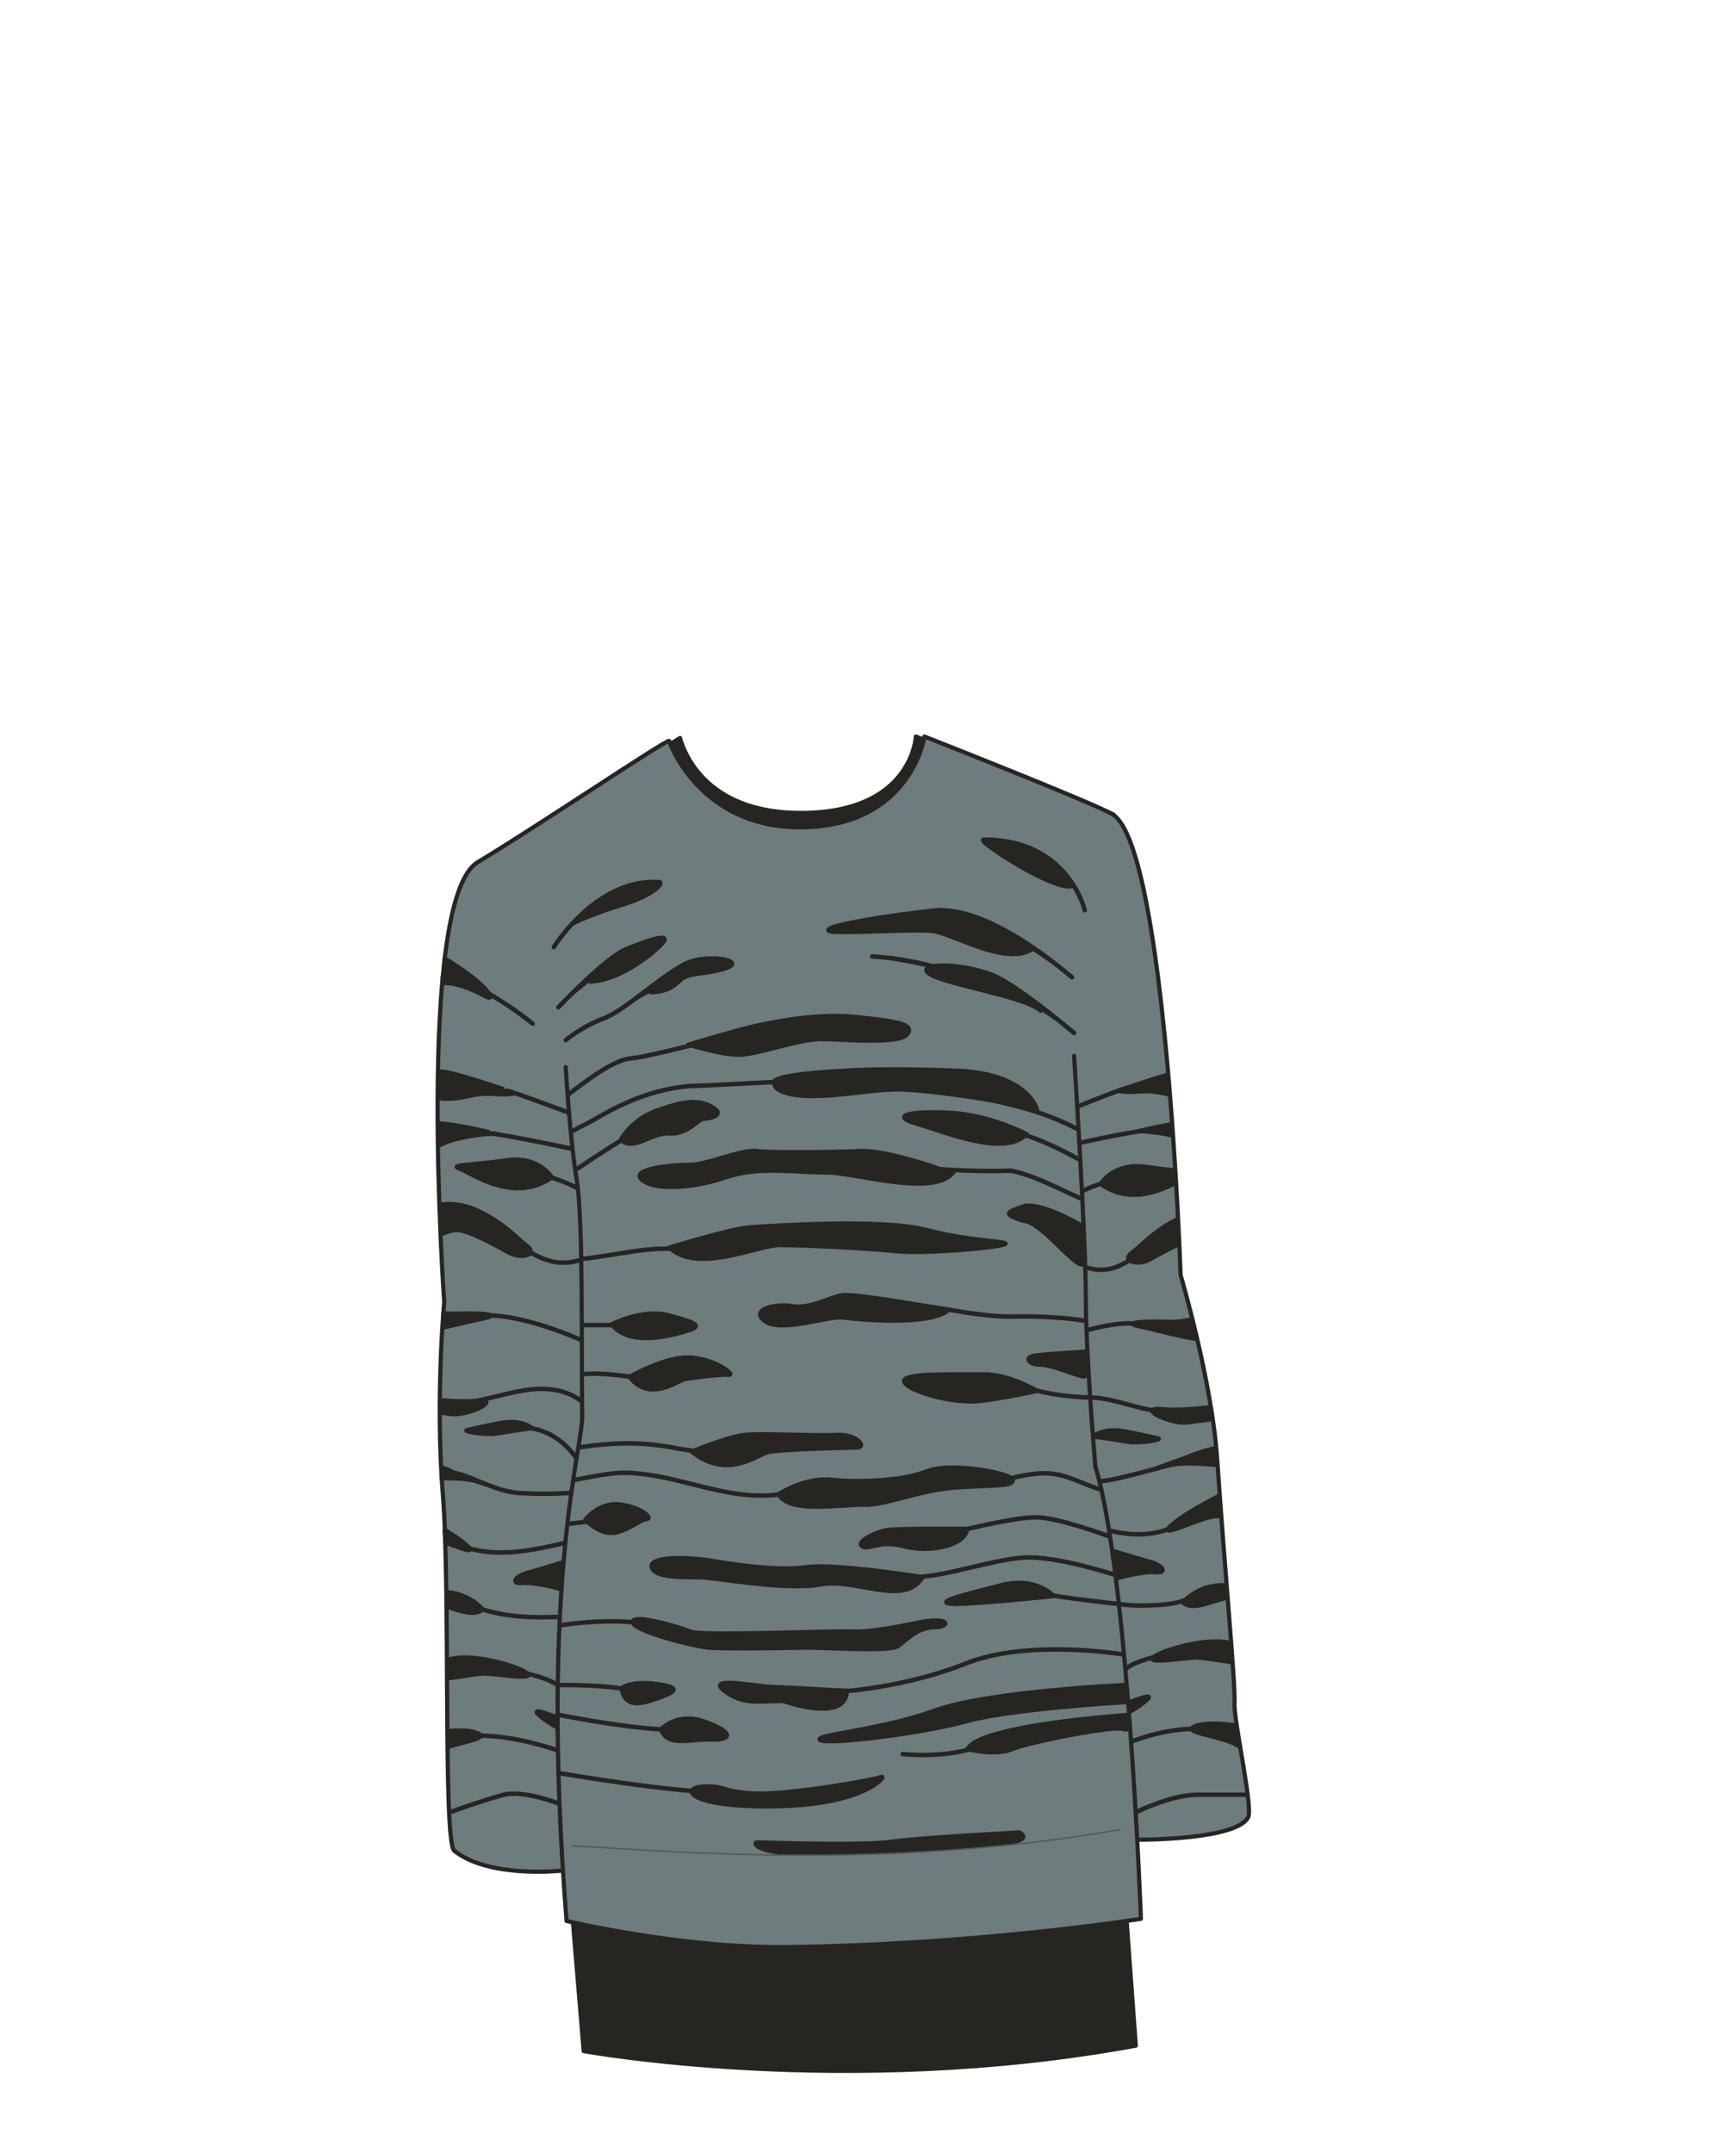 <svg xmlns="http://www.w3.org/2000/svg" width="1250" height="1550" viewBox="0 0 1250 1550"><path d="M397 1197.83l399.72-12.35 21.11 287.24c-209.13 38.46-397.55 3.9-397.55 3.9z" fill="#262521" stroke="#262521" stroke-linecap="round" stroke-linejoin="round" stroke-width="3"/><path d="M489.67 531.26s.01-.03 0 0z" fill="#262521"/><path d="M801.77 586.45c-11.7-5.66-142.3-56.21-142.3-56.21s-2.49 55-82.84 55c-65.08 0-82.1-39.23-86.21-51.38a10.79 10.79 0 01-.75-2.59c-1.05.66-133.79 83.87-145.44 89.5-2.17 1.04 462.97-31.7 457.54-34.32z" fill="#262521" stroke="#262521" stroke-linecap="round" stroke-linejoin="round" stroke-width="3"/><path d="M821.08 1324.43s69.4.26 77.68-16.19c3.62-7.19-10.65-70.1-9.84-82.32s-7-95-12.55-176.21c-3.84-55.87-26.28-131.77-26.28-131.77s-10.33-306.5-48.63-331.49c-10.88-7.1-135.8-56.21-135.8-56.21s-9.48 65.37-89.83 65.37c-65.08 0-89.87-50-94-62.17-.7-2.08-93.41 60.51-137.91 87.32-44.73 27-24.06 316.61-24.06 316.61s-6.56 70-1 138.47-.08 252.49 8.44 256.75c25 19.7 76.12 14.22 76.12 14.22" fill="#6d7c7c" stroke="#262521" stroke-linecap="round" stroke-linejoin="round" stroke-width="3"/><path d="M419.22 1019c.49 23.68-30.87 117.87-11.29 363.93 0 0 82.15 19.75 159.15 18.82 137.52-1.66 254.44-20.34 254.44-20.34s-9.14-248.12-32.8-325.64" fill="#6d7c7c" stroke="#262521" stroke-linecap="round" stroke-linejoin="round" stroke-width="3"/><path d="M419.22 1019c-.71-48.94.82-141.35-4-169.93s-7.89-80.81-7.89-80.81M788.72 1055.81s-6.91-79.65-6.91-122.74-8.43-172.89-8.43-172.89" fill="none" stroke="#262521" stroke-linecap="round" stroke-linejoin="round" stroke-width="3"/><path d="M781.05 655.31s-11.82-51.15-72.71-50.81c-6.4 0 50.12 36.81 63.5 33.45M398.79 681.81s30.74-49.72 75.77-46.75c3.45.23-2.74 8.91-26.87 16.34s-34.53 13.12-34.53 13.12M771.87 703.57c-27.06-22.69-68.51-51.63-100.42-47.93-51.68 6-78.5 12.11-74.56 14.47s60-1.42 74.17 0 51.84 24.89 71.35 13.64M773.38 743.63c-20.19-16.75-45.93-36.73-59.71-42-24.86-9.42-56.81-7.54-43.4 0s68.84 16.09 79.1 26M628.06 688.61a214 214 0 0155.62 10.71M402.07 725.17s33.86-35.75 48.86-41.87 27.61-10.13 27.61-6.95-29.19 29.56-53.54 30.19M407.37 748.81A104.63 104.63 0 01435 733.06c17-6.6 47.85-37 64-41.28s37.47.41 23.67 5.15-26.83 2.86-32.75 8.51-10.92 8.55-21.06 8.83" fill="#262521" stroke="#262521" stroke-linecap="round" stroke-linejoin="round" stroke-width="3.22"/><path d="M542.06 739c13.24-3 46.15-9.92 74-6.94s43.19 4.76 37.28 12.5-46.63 3.57-62.37 3.57S545 759.42 532 759.42s-36.52-7.34-36.52-7.34S528.81 742 542.06 739z" fill="#262521" stroke="#262521" stroke-linecap="round" stroke-linejoin="round" stroke-width="2.95"/><path d="M409 788c11.82-8.58 24.34-18.84 38-24.28 4.79-1.9 10.49-2 15.53-3 8.44-1.73 16.83-3.7 25.2-5.71q8-1.92 16-3.94M412.92 814c5.23-3.15 10.23-5.15 15.23-8.15 22-13 44-22 69-24 29-1 57-3 86-4a373.14 373.14 0 0181 6c39 6 77 11 110.84 28.58" fill="none" stroke="#262521" stroke-linecap="round" stroke-linejoin="round" stroke-width="3.22"/><path d="M746.73 798.76s-6.52-25.83-57-27.9-75.75-.42-82.85 0-49.61 2.66-49.66 8.39 9.81 9.89 28 9.89 41-4.28 59.18-4.84 85.18 9.12 102.33 14.46z" fill="#262521" stroke="#262521" stroke-linecap="round" stroke-linejoin="round" stroke-width="3.02"/><path d="M415.79 841.33c17.36-11.45 34.9-23.41 53.64-32.49a38.11 38.11 0 019.11-3.52" fill="none" stroke="#262521" stroke-linecap="round" stroke-linejoin="round" stroke-width="3.22"/><path d="M447.18 820.42s7.3-14.29 26.23-21 30-8.19 39.85-2.06-4.34 8-7.1 8-11.75 11.78-24.22 10.6-25.89 13.45-34.76 4.46z" fill="#262521" stroke="#262521" stroke-linecap="round" stroke-linejoin="round" stroke-width="3.22"/><path d="M776.5 834.42c-14.5-7.76-29.76-15.42-45.83-19.34M778.82 863.07c-16.67-7.26-32.67-16.26-50.67-20.26-29 1-57-1-86.28-4.51M419.36 906.27c24.79-2.46 47.79-9.46 72.59-6.73M781.05 950.82c-15.3-2.49-34.71-3.32-50.19-3-16.23.34-32.29-2.36-48.23-5-6.18-1-12.49-2.33-18.78-2.35M784.86 1006.17c-15.22-.56-30.63-2.39-45.18-7M420.25 954h30.41M419.58 989.35c13.57-1.54 28.57 1.46 42.57 2.46 13 0 26 1 39.44-3M418.43 1041.77c20.72-3 41.72-4 63.72 0 16 3 31 5 45.68 2.68M413.16 1065.55c15-2.74 31-6.74 46-4.74 34 3 67 20 102.14 15M718.09 1066.58c12.06-2.77 25.06-6.77 38.06-5.77s24 8 35.89 11.34M798.74 1106.09s-36.78-13.73-52.83-13.73-53.48 9.38-53.48 9.38M410.26 1097l30.12-3.71M802.09 1133.58s-42.26-13.8-65.11-12.24-57.62 14.1-79.27 14.1M804.09 1154.57s-39.41-4-56.49-8M455.68 1167.89c-24.27-2.35-52.35 2.22-52.35 2.22M808.16 1191s-67.73-11.36-112.95 6.65-92.44 20.35-92.44 20.35M403.33 1213.11s38.86-.68 58.42 5.59M401.26 1234.36s69.29 14.1 94 10.19M650 1262.81s32.24 3.72 57.17-6.36M402.83 1276.54s84.2 14.39 115.69 13.61" fill="none" stroke="#262521" stroke-linecap="round" stroke-linejoin="round" stroke-width="3.22"/><path d="M739.23 816.55S713.8 803 685.38 801.23s-45.77 1.8-25.47 7.66 63.09 24.32 79.32 7.66z" fill="#262521" stroke="#262521" stroke-linecap="round" stroke-linejoin="round" stroke-width="3.11"/><path d="M674.85 840.89s-36.85-13.14-55.69-12.28-63.85 1.35-74.56 0-36.17 10-47.24 9.85-45 2.67-35.06 11 38.38 5.78 60.9-2 49.82-3.32 71.6-3.32 80.83 19.23 92.83-1.82" fill="#262521" stroke="#262521" stroke-linecap="round" stroke-linejoin="round" stroke-width="2.94"/><path d="M481.94 898.15s44.44-13.61 57.7-14.56 95.44-6.63 127.46 1.9 62.81 8 56 10.42-56.94 7.11-79.57 4.74-66.81-4.27-82.27-4.27-59.26 21.08-79.32 1.77z" fill="#262521" stroke="#262521" stroke-linecap="round" stroke-linejoin="round" stroke-width="3.05"/><path d="M779.56 882.9s-26.74-16.35-41.18-14.77c-14.32 4.75-16.41 5.8-1.62 10.67 12.81.41 36.11 32.59 42.8 31.54zM682.81 943.16s-66.39-12.07-76.07-10.63-23.52 10.06-36.16 7.9-31 2.52-19.56 10.78 45.85-4.14 55.72-2.79 62.23 6.45 76.07-5.26M746.56 1001.32s-20.16-12.22-38.81-11.86-59.58-1.37-56.57 5.42 35.8 16.09 55.36 13.6 40.02-7.16 40.02-7.16zM781.1 973.21s-26.32 1.53-35.31 2.68-5 6.51 3.29 6.51 24.57 7.29 30.54 8.44 1.48-17.63 1.48-17.63zM440.54 953.44s21.71-11.35 40.55-6.48 24.85 7.42 15.53 10.44-42.62 13.42-56.08-3.96zM453.43 991.27s26.13-15.33 44.57-13.8 31.75 12.85 26.63 12.24-27.63 2.29-31.86 3.12-25.25 17.17-39.34-1.56zM498.22 1045.11s25.07-10.59 38.09-12 51.29.94 65.88 0 22.49 8.9 14.6 8.93-54.84 1.32-63.52 3.26-29.27 20.29-55.05-.19zM560.73 1075.77s18.53-12.28 37.47-10.39 50.64 1.24 68.91-6 61.38 1.55 62.12 5.89-8.81 3.86-37.37 5.27-53.42 13.19-69.79 12.72-53.85 6.67-61.34-7.49zM421.51 1094.18s9.41-12.64 24.28-11.07 24.74 9.86 19.8 10.43-15.23 9.63-25 10-19.08-9.36-19.08-9.36zM696.5 1100.75s-50.64-.57-58.53 1-21.71 8.23-17.11 11.37 12.5-4.71 29.94 0 43.36.41 45.7-12.37zM664.29 1135.44s-63.5-10-83.23-7.14-50-1.44-68.76-4.58-45.08-3-42.93 4.58 21.55 7.08 33.72 7.14 62.2 9.89 87.85 5.17 59.87 16.45 73.35-5.17M758.49 1149s-12.19-14.25-37.92-7.63-47.5 12-36 13.11 73.92-5.48 73.92-5.48zM662.85 1167.89s-34.94 7.62-48 6.8-109.62 3.4-117.49.06-42.76-13.4-41.72-6.86 44.46 17.44 55.42 18.26 45.9.41 65.08 0 64.4 3.27 70.57-1.23 14.07-13.5 26-13.5 11.55-7.63-9.86-3.53zM447.52 1215.56s6.17-5.71 25.35-3.13 12.67 5.85 0 10.35-22.61 6.43-25.35-7.22zM609.79 1217.34s-44.19-2.48-55.15-2.89-46.93-7.72-32.88 2.89 25.7 7 42.31 7.18c0 0 45.03 16.29 45.72-7.18zM475.93 1245.23s11.21-13.28 32.28-5.43 18.34 13.06 3.16 12.47-29.64 5.73-35.44-7.04zM810.82 1213.11s-99.13 4.41-137.77 18.46-87.76 17.56-82.43 21.1 73.52-4.74 105.7-13.67 114.32-13.7 114.32-13.7zM811.43 1234.78s-105.43 7.09-114.59 24.3c0 0 18.68 5.41 32.28 0s72.78-17 79.81-14.39 2.5-9.91 2.5-9.91zM505.77 1286.31c16.66-1.17 14.8 4.42 39.73 5s84.51-9.92 89-11.94-9.72 19.37-73.67 20.88-71.72-12.77-55.06-13.94zM734.07 1319.3s-71.78 3.76-92.11 6.71-91.64.62-96.26.43-.07 6.7 21.46 7.46 102.42-2 118.53-3.92 62.52-1.78 48.38-10.68z" fill="#262521" stroke="#262521" stroke-linecap="round" stroke-linejoin="round" stroke-width="3.22"/><path d="M409 800.78s-38-14.14-43.48-15.53M410.65 826.82s-62.54-13.59-66.29-11.15" fill="none" stroke="#262521" stroke-linecap="round" stroke-linejoin="round" stroke-width="3.22"/><path d="M317.37 771.59v19.06c4 .52 10.38.51 19.73-1.6 17.1-3.85 20.7.27 33.92-2-.02.02-48.15-16.64-53.65-15.46zM316.51 808.88v15.47c2.36-1 3.71-1.84 5.84-2.58 9.84-3.37 28.76-6.31 34.61-5.46.04 0-25.59-6.49-40.45-7.43z" fill="#262521" stroke="#262521" stroke-linecap="round" stroke-linejoin="round" stroke-width="3.22"/><path d="M415.79 855.33s-22.25-11.66-36.64-10M349.77 884.16c29.45 12.76 42.09 30.62 67.33 23.1M340.52 947.87c28.36-5.66 77.93 16.83 77.93 16.83M418.63 1008.61c-26.48-18.8-56.48-1.8-84.74 1.39M410.69 1074.77a270 270 0 01-37.74 0c-19.75-1.49-40.27-16.9-51.73-14.27M414.7 1049.45s-14.77-23.67-41.7-21.45M407 1110.73c-25.8 5.91-52.3 11.68-77.63 1M401 1164.1c-22.81.71-44.81-.29-65.81-10.29a14.09 14.09 0 01-4.3-.48M330.85 1202.23c22.84-5.82 64.53 4.74 71.25 11.52M401 1260s-48.74-17.52-76.48-7.08" fill="none" stroke="#262521" stroke-linecap="round" stroke-linejoin="round" stroke-width="3.22"/><path d="M397.21 847.69s-9-15.69-32.62-12.27-41.86 3.16-33.62 5.89 38.4 25.69 66.24 6.38zM379.22 896.92c-8.58-6.52-15.71-15.89-35.29-25.27a49.12 49.12 0 00-27.07-4.38c.19 7 .82 14 1 20.93 4.5-1.41 8.71-3.14 12.17-2.71 10.72 1.33 30.46 13.25 37.86 16.9s19.9 1.04 11.33-5.47zM327.84 945.87a58.13 58.13 0 01-8.56-.38 95 95 0 01-.24 10.13c10.76-2.27 22.26-5.14 29-6.52 15.57-3.18-7.62-3.79-20.2-3.23zM343 1008.59c-7.91.68-17.48.22-26-.55.15 3 .18 5.92.17 8.89l7.9 1c12.12 1.47 37.28-10.99 17.93-9.34zM383 1028.13s-7.35-6.58-22.89-3.53-21.49 4.42-24 5.1 14.13 3.74 23.46 2 23.43-3.57 23.43-3.57zM327.41 1060.5a57.18 57.18 0 00-9.26-3.93c.38 2.54-.33 5.1 0 7.66 9.41-.28 19.38.2 26.12 2.51 15.27 5.26-16.86-6.24-16.86-6.24zM335.8 1112.41c-3.69-3.37-9.39-7.19-15.5-10.85.13 3 .28 5.91.41 8.87 11.66 4.28 22.58 8.83 15.09 1.98zM405.56 1124.71s-17.55 5.45-25.95 7.73-12.36 8-3.31 7.16 27.25 4.29 27.25 4.29zM321.63 1146.32v10.33c9.47 2.77 20 7.17 25.83 1.93a39 39 0 00-25.83-12.26zM379.57 1204.81c-5.38-5-40.4-15.37-56.59-9.93-.36.12-.22.23-.59.33v13c10.8-1.37 20.94-3.3 25.07-3.42 8.86-.23 37.54 5.03 32.11.02zM343.69 1247.86c-5.53-2.22-12.62-2.22-20.56-1.53v11.09c13.18-3.98 28.54-6.36 20.56-9.56zM399.64 1236s-16.85-6.81-12.33-2.21 12.92 9.2 12.92 9.2z" fill="#262521" stroke="#262521" stroke-linecap="round" stroke-linejoin="round" stroke-width="3.22"/><path d="M776.79 796.24s28.41-11.38 33.87-12.77M777.51 822.78s50.59-11.34 54.34-8.89" fill="none" stroke="#262521" stroke-linecap="round" stroke-linejoin="round" stroke-width="3.22"/><path d="M840.65 773.83c-15.65 4.6-35.45 11.45-35.45 11.45 13.22 2.25 16.82-1.86 33.91 2 1.18.27 1.32.5 2.41.7-.45-4.74-.31-9.43-.87-14.15zM843.54 809.41c-12.35 2.2-24.29 5.11-24.29 5.11 4.25-.61 15.37.77 24.91 2.86-.24-2.65-.47-5.31-.62-7.97z" fill="#262521" stroke="#262521" stroke-linecap="round" stroke-linejoin="round" stroke-width="3.22"/><path d="M779.56 857.48s16.71-9.06 31.1-7.37M844.83 888.92c-29.44 12.75-37.77 31-63 23.48M823.62 953.74c-13.1-2.6-27.25.39-40 3.66M786.26 1006.11c16.89.7 32.89 8.7 50 9.9M792 1066.4c19.75-1.48 61.27-17.21 72.74-14.57M798.56 1101.8c47.15 11.73 59.72-16.88 77.29-17.63M805.6 1154.57s7.75 2.27 29.4.85 22.33-7.47 39-10.27M879.18 1190.7c-22.85-5.82-61.37 3.74-68.09 10.52M815.24 1253.63s38.83-15.87 66.58-5.43" fill="none" stroke="#262521" stroke-linecap="round" stroke-linejoin="round" stroke-width="3.22"/><path d="M845.47 842.58c-5.84-.56-12.5-1.29-20.25-2.41-23.65-3.41-32.62 12.27-32.62 12.27 20 13.84 40.17 5.93 53.58-.64-.41-3.07-.33-6.14-.71-9.22zM847.75 877.86c-17.39 8.88-24.23 17.63-32.36 23.81-8.57 6.51 3.94 9.12 11.34 5.47 4.36-2.15 13-7.18 21.59-11.22-.51-6-.57-12.03-.57-18.06zM857.64 950.06c-5.76 1.08-11.1 1.91-16.17 1.69-12.57-.56-35.76 0-20.23 3.23 9.65 2 27.4 6.95 40.43 8.93-.48-1.91-3.26-11.06-4.03-13.85zM871.31 1013.17c-10.12 1.2-23.78 2.34-34.44 1.44-19.36-1.65 5.8 10.8 18 9.33 5.44-.66 12.25-1.56 18.13-2.36a37.14 37.14 0 01-1.69-8.41zM787.2 1034.15s7.35-6.59 22.9-3.53 21.48 4.41 24 5.09-14.13 3.74-23.46 2-23.44-3.56-23.44-3.56zM874.94 1042.68a125.35 125.35 0 00-22.05 7.19s-32.13 11.49-16.85 6.24c10.69-3.67 28-2.71 39.81-1.47-.85-3.98-.31-7.94-.91-11.96zM877.08 1077.36c-10.63 5.49-26.28 14.13-33.72 20.93-11.85 10.83 22.39-6.87 32.69-6.87h2.42c-.53-4.69-1.12-9.36-1.39-14.06zM802.55 1116.91s17.55 5.44 26 7.72 12.35 8 3.31 7.16-27.09 4.29-27.09 4.29zM882 1141.24l-2.53.06a39.15 39.15 0 00-27.64 12.35c6.77 6.08 19.82-.79 30.25-3.08-.19-3.09-.08-6.23-.08-9.33zM886 1183c-16.63-4.65-50.23 5.37-55.5 10.26s23.25-.25 32.11 0c4 .12 13.86 1.89 24.16 3.23-.42-4.49-.71-8.97-.77-13.49zM890.21 1242.33c-9.48-1.35-22.52-2.39-30 .61-10.68 4.28 22.14 7.09 32.07 14.24-1.28-4.9-1.66-9.79-2.07-14.85zM814 1225.32s16.85-6.82 12.33-2.22-12.92 9.2-12.92 9.2z" fill="#262521" stroke="#262521" stroke-linecap="round" stroke-linejoin="round" stroke-width="3.22"/><path d="M818.3 1304.5s25-12.4 43.75-12.4h36.16M383.61 737s-40.76-33.28-64.85-33.47" fill="none" stroke="#262521" stroke-linecap="round" stroke-linejoin="round" stroke-width="3.22"/><path d="M351.82 715.34c-5.09-9.18-29.76-24.1-31.52-25.16 0 5.81-.09 11.63-.64 17.4 20.88.42 37.34 17.09 32.16 7.76z" fill="#262521" stroke="#262521" stroke-linecap="round" stroke-linejoin="round" stroke-width="3.22"/><path d="M402.1 1298.3s-25.5-9.77-39.38-6.2-38.24 12.4-38.24 12.4" fill="none" stroke="#262521" stroke-linecap="round" stroke-linejoin="round" stroke-width="3.22"/><path d="M412.34 1328.9c72.6 3.88 223 17.91 394.29-11.73" fill="none" stroke="#4d5b5b" stroke-linecap="round" stroke-linejoin="round"/></svg>